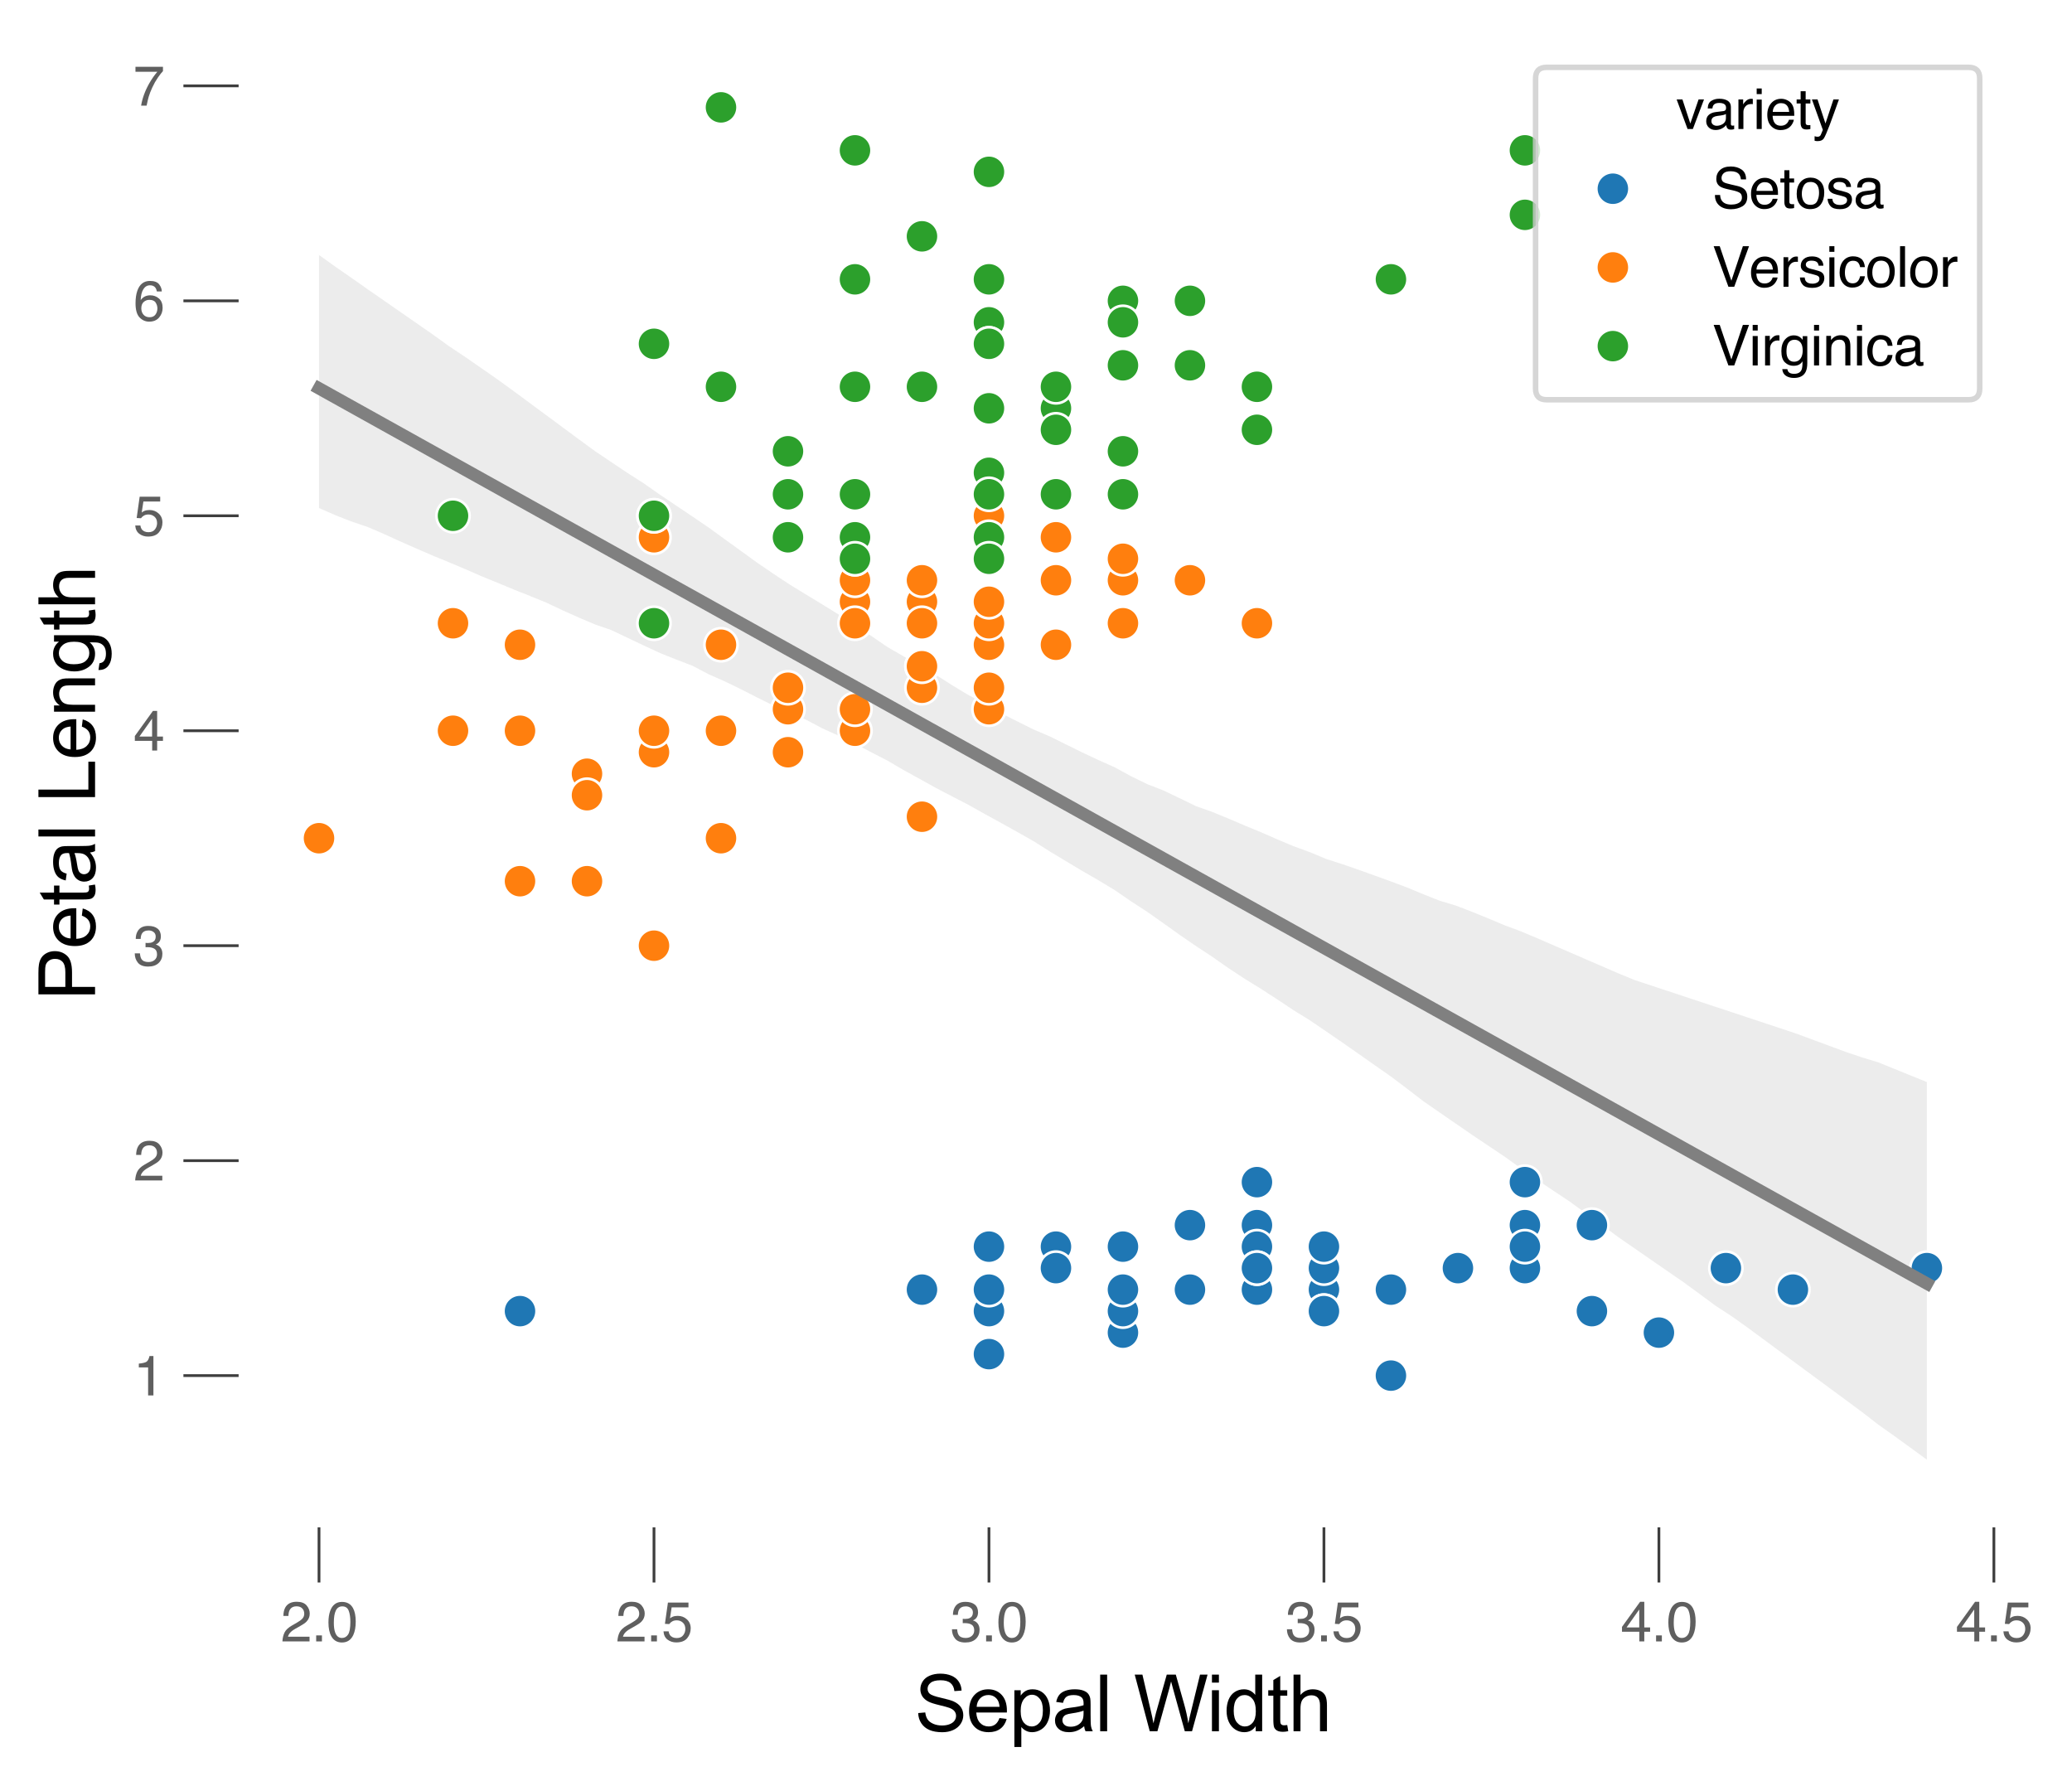 <?xml version="1.0" encoding="utf-8" standalone="no"?>
<!DOCTYPE svg PUBLIC "-//W3C//DTD SVG 1.1//EN"
  "http://www.w3.org/Graphics/SVG/1.1/DTD/svg11.dtd">
<svg xmlns:xlink="http://www.w3.org/1999/xlink" width="375.367pt" height="323.632pt" viewBox="0 0 375.367 323.632" xmlns="http://www.w3.org/2000/svg" version="1.1">
 <defs>
  <style type="text/css">*{stroke-linejoin: round; stroke-linecap: butt}</style>
 </defs>
 <g id="figure_1">
  <g id="patch_1">
   <path d="M 0 323.632 
L 375.367 323.632 
L 375.367 0 
L 0 0 
z
" style="fill: #ffffff"/>
  </g>
  <g id="axes_1">
   <g id="patch_2">
    <path d="M 43.228 276.7 
L 363.644 276.7 
L 363.644 7.2 
L 43.228 7.2 
z
" style="fill: #ffffff"/>
   </g>
   <g id="PolyCollection_1">
    <path d="M 57.793 46.203 
L 57.793 92.043 
L 60.735 93.33 
L 63.677 94.479 
L 66.62 95.476 
L 69.562 96.746 
L 72.504 98.085 
L 75.447 99.38 
L 78.389 100.651 
L 81.331 101.861 
L 84.273 103.1 
L 87.216 104.389 
L 90.158 105.589 
L 93.1 106.81 
L 96.043 107.983 
L 98.985 109.182 
L 101.927 110.57 
L 104.87 111.891 
L 107.812 113.135 
L 110.754 114.156 
L 113.696 115.555 
L 116.639 116.95 
L 119.581 118.314 
L 122.523 119.488 
L 125.466 120.621 
L 128.408 122.166 
L 131.35 123.466 
L 134.292 124.896 
L 137.235 126.397 
L 140.177 127.854 
L 143.119 129.082 
L 146.062 130.41 
L 149.004 131.966 
L 151.946 133.3 
L 154.889 134.737 
L 157.831 136.281 
L 160.773 137.801 
L 163.715 139.519 
L 166.658 141.14 
L 169.6 142.777 
L 172.542 144.305 
L 175.485 145.831 
L 178.427 147.481 
L 181.369 149.101 
L 184.312 150.732 
L 187.254 152.409 
L 190.196 154.256 
L 193.138 156.034 
L 196.081 157.796 
L 199.023 159.494 
L 201.965 161.272 
L 204.908 163.293 
L 207.85 165.208 
L 210.792 167.28 
L 213.734 169.378 
L 216.677 171.406 
L 219.619 173.339 
L 222.561 175.398 
L 225.504 177.334 
L 228.446 179.148 
L 231.388 181.054 
L 234.331 183.015 
L 237.273 184.827 
L 240.215 186.833 
L 243.157 188.85 
L 246.1 190.906 
L 249.042 192.974 
L 251.984 195.029 
L 254.927 197.254 
L 257.869 199.515 
L 260.811 201.548 
L 263.753 203.577 
L 266.696 205.606 
L 269.638 207.579 
L 272.58 209.542 
L 275.523 211.661 
L 278.465 213.731 
L 281.407 215.718 
L 284.35 217.663 
L 287.292 219.83 
L 290.234 221.952 
L 293.176 224.131 
L 296.119 226.167 
L 299.061 228.199 
L 302.003 230.231 
L 304.946 232.261 
L 307.888 234.412 
L 310.83 236.585 
L 313.773 238.5 
L 316.715 240.604 
L 319.657 242.775 
L 322.599 244.945 
L 325.542 247.115 
L 328.484 249.286 
L 331.426 251.455 
L 334.369 253.624 
L 337.311 255.805 
L 340.253 258.082 
L 343.195 260.168 
L 346.138 262.298 
L 349.08 264.45 
L 349.08 196.035 
L 349.08 196.035 
L 346.138 194.848 
L 343.195 193.647 
L 340.253 192.455 
L 337.311 191.564 
L 334.369 190.569 
L 331.426 189.48 
L 328.484 188.39 
L 325.542 187.301 
L 322.599 186.315 
L 319.657 185.341 
L 316.715 184.366 
L 313.773 183.392 
L 310.83 182.418 
L 307.888 181.443 
L 304.946 180.469 
L 302.003 179.495 
L 299.061 178.521 
L 296.119 177.546 
L 293.176 176.34 
L 290.234 175.066 
L 287.292 173.791 
L 284.35 172.517 
L 281.407 171.243 
L 278.465 169.968 
L 275.523 168.731 
L 272.58 167.634 
L 269.638 166.396 
L 266.696 165.198 
L 263.753 164.064 
L 260.811 163.178 
L 257.869 162.02 
L 254.927 160.788 
L 251.984 159.689 
L 249.042 158.625 
L 246.1 157.566 
L 243.157 156.549 
L 240.215 155.602 
L 237.273 154.375 
L 234.331 153.303 
L 231.388 152.067 
L 228.446 150.772 
L 225.504 149.564 
L 222.561 148.306 
L 219.619 147.096 
L 216.677 146.053 
L 213.734 144.619 
L 210.792 143.218 
L 207.85 142.064 
L 204.908 140.634 
L 201.965 139.019 
L 199.023 137.707 
L 196.081 136.328 
L 193.138 134.876 
L 190.196 133.421 
L 187.254 132.166 
L 184.312 130.704 
L 181.369 129.221 
L 178.427 127.459 
L 175.485 125.946 
L 172.542 124.173 
L 169.6 122.29 
L 166.658 120.608 
L 163.715 118.923 
L 160.773 117.227 
L 157.831 115.205 
L 154.889 113.304 
L 151.946 111.336 
L 149.004 109.524 
L 146.062 107.731 
L 143.119 105.938 
L 140.177 103.991 
L 137.235 101.985 
L 134.292 99.857 
L 131.35 97.73 
L 128.408 95.596 
L 125.466 93.589 
L 122.523 91.613 
L 119.581 89.641 
L 116.639 87.576 
L 113.696 85.698 
L 110.754 83.721 
L 107.812 81.744 
L 104.87 79.594 
L 101.927 77.417 
L 98.985 75.241 
L 96.043 73.065 
L 93.1 70.889 
L 90.158 68.75 
L 87.216 66.705 
L 84.273 64.665 
L 81.331 62.709 
L 78.389 60.584 
L 75.447 58.542 
L 72.504 56.497 
L 69.562 54.456 
L 66.62 52.416 
L 63.677 50.343 
L 60.735 48.306 
L 57.793 46.203 
z
" clip-path="url(#p155696d60b)" style="fill: #808080; fill-opacity: 0.15"/>
   </g>
   <g id="PathCollection_1">
    <defs>
     <path id="C0_0_ccd7fe1d7c" d="M 0 3 
C 0.796 3 1.559 2.684 2.121 2.121 
C 2.684 1.559 3 0.796 3 -0 
C 3 -0.796 2.684 -1.559 2.121 -2.121 
C 1.559 -2.684 0.796 -3 0 -3 
C -0.796 -3 -1.559 -2.684 -2.121 -2.121 
C -2.684 -1.559 -3 -0.796 -3 0 
C -3 0.796 -2.684 1.559 -2.121 2.121 
C -1.559 2.684 -0.796 3 0 3 
z
"/>
    </defs>
    <g clip-path="url(#p155696d60b)">
     <use xlink:href="#C0_0_ccd7fe1d7c" x="239.847" y="233.639" style="fill: #1f77b4; stroke: #ffffff; stroke-width: 0.48"/>
    </g>
    <g clip-path="url(#p155696d60b)">
     <use xlink:href="#C0_0_ccd7fe1d7c" x="179.162" y="233.639" style="fill: #1f77b4; stroke: #ffffff; stroke-width: 0.48"/>
    </g>
    <g clip-path="url(#p155696d60b)">
     <use xlink:href="#C0_0_ccd7fe1d7c" x="203.436" y="237.533" style="fill: #1f77b4; stroke: #ffffff; stroke-width: 0.48"/>
    </g>
    <g clip-path="url(#p155696d60b)">
     <use xlink:href="#C0_0_ccd7fe1d7c" x="191.299" y="229.744" style="fill: #1f77b4; stroke: #ffffff; stroke-width: 0.48"/>
    </g>
    <g clip-path="url(#p155696d60b)">
     <use xlink:href="#C0_0_ccd7fe1d7c" x="251.984" y="233.639" style="fill: #1f77b4; stroke: #ffffff; stroke-width: 0.48"/>
    </g>
    <g clip-path="url(#p155696d60b)">
     <use xlink:href="#C0_0_ccd7fe1d7c" x="288.395" y="221.956" style="fill: #1f77b4; stroke: #ffffff; stroke-width: 0.48"/>
    </g>
    <g clip-path="url(#p155696d60b)">
     <use xlink:href="#C0_0_ccd7fe1d7c" x="227.71" y="233.639" style="fill: #1f77b4; stroke: #ffffff; stroke-width: 0.48"/>
    </g>
    <g clip-path="url(#p155696d60b)">
     <use xlink:href="#C0_0_ccd7fe1d7c" x="227.71" y="229.744" style="fill: #1f77b4; stroke: #ffffff; stroke-width: 0.48"/>
    </g>
    <g clip-path="url(#p155696d60b)">
     <use xlink:href="#C0_0_ccd7fe1d7c" x="167.026" y="233.639" style="fill: #1f77b4; stroke: #ffffff; stroke-width: 0.48"/>
    </g>
    <g clip-path="url(#p155696d60b)">
     <use xlink:href="#C0_0_ccd7fe1d7c" x="191.299" y="229.744" style="fill: #1f77b4; stroke: #ffffff; stroke-width: 0.48"/>
    </g>
    <g clip-path="url(#p155696d60b)">
     <use xlink:href="#C0_0_ccd7fe1d7c" x="264.121" y="229.744" style="fill: #1f77b4; stroke: #ffffff; stroke-width: 0.48"/>
    </g>
    <g clip-path="url(#p155696d60b)">
     <use xlink:href="#C0_0_ccd7fe1d7c" x="227.71" y="225.85" style="fill: #1f77b4; stroke: #ffffff; stroke-width: 0.48"/>
    </g>
    <g clip-path="url(#p155696d60b)">
     <use xlink:href="#C0_0_ccd7fe1d7c" x="179.162" y="233.639" style="fill: #1f77b4; stroke: #ffffff; stroke-width: 0.48"/>
    </g>
    <g clip-path="url(#p155696d60b)">
     <use xlink:href="#C0_0_ccd7fe1d7c" x="179.162" y="245.322" style="fill: #1f77b4; stroke: #ffffff; stroke-width: 0.48"/>
    </g>
    <g clip-path="url(#p155696d60b)">
     <use xlink:href="#C0_0_ccd7fe1d7c" x="300.532" y="241.427" style="fill: #1f77b4; stroke: #ffffff; stroke-width: 0.48"/>
    </g>
    <g clip-path="url(#p155696d60b)">
     <use xlink:href="#C0_0_ccd7fe1d7c" x="349.08" y="229.744" style="fill: #1f77b4; stroke: #ffffff; stroke-width: 0.48"/>
    </g>
    <g clip-path="url(#p155696d60b)">
     <use xlink:href="#C0_0_ccd7fe1d7c" x="288.395" y="237.533" style="fill: #1f77b4; stroke: #ffffff; stroke-width: 0.48"/>
    </g>
    <g clip-path="url(#p155696d60b)">
     <use xlink:href="#C0_0_ccd7fe1d7c" x="239.847" y="233.639" style="fill: #1f77b4; stroke: #ffffff; stroke-width: 0.48"/>
    </g>
    <g clip-path="url(#p155696d60b)">
     <use xlink:href="#C0_0_ccd7fe1d7c" x="276.258" y="221.956" style="fill: #1f77b4; stroke: #ffffff; stroke-width: 0.48"/>
    </g>
    <g clip-path="url(#p155696d60b)">
     <use xlink:href="#C0_0_ccd7fe1d7c" x="276.258" y="229.744" style="fill: #1f77b4; stroke: #ffffff; stroke-width: 0.48"/>
    </g>
    <g clip-path="url(#p155696d60b)">
     <use xlink:href="#C0_0_ccd7fe1d7c" x="227.71" y="221.956" style="fill: #1f77b4; stroke: #ffffff; stroke-width: 0.48"/>
    </g>
    <g clip-path="url(#p155696d60b)">
     <use xlink:href="#C0_0_ccd7fe1d7c" x="264.121" y="229.744" style="fill: #1f77b4; stroke: #ffffff; stroke-width: 0.48"/>
    </g>
    <g clip-path="url(#p155696d60b)">
     <use xlink:href="#C0_0_ccd7fe1d7c" x="251.984" y="249.216" style="fill: #1f77b4; stroke: #ffffff; stroke-width: 0.48"/>
    </g>
    <g clip-path="url(#p155696d60b)">
     <use xlink:href="#C0_0_ccd7fe1d7c" x="215.573" y="221.956" style="fill: #1f77b4; stroke: #ffffff; stroke-width: 0.48"/>
    </g>
    <g clip-path="url(#p155696d60b)">
     <use xlink:href="#C0_0_ccd7fe1d7c" x="227.71" y="214.167" style="fill: #1f77b4; stroke: #ffffff; stroke-width: 0.48"/>
    </g>
    <g clip-path="url(#p155696d60b)">
     <use xlink:href="#C0_0_ccd7fe1d7c" x="179.162" y="225.85" style="fill: #1f77b4; stroke: #ffffff; stroke-width: 0.48"/>
    </g>
    <g clip-path="url(#p155696d60b)">
     <use xlink:href="#C0_0_ccd7fe1d7c" x="227.71" y="225.85" style="fill: #1f77b4; stroke: #ffffff; stroke-width: 0.48"/>
    </g>
    <g clip-path="url(#p155696d60b)">
     <use xlink:href="#C0_0_ccd7fe1d7c" x="239.847" y="229.744" style="fill: #1f77b4; stroke: #ffffff; stroke-width: 0.48"/>
    </g>
    <g clip-path="url(#p155696d60b)">
     <use xlink:href="#C0_0_ccd7fe1d7c" x="227.71" y="233.639" style="fill: #1f77b4; stroke: #ffffff; stroke-width: 0.48"/>
    </g>
    <g clip-path="url(#p155696d60b)">
     <use xlink:href="#C0_0_ccd7fe1d7c" x="203.436" y="225.85" style="fill: #1f77b4; stroke: #ffffff; stroke-width: 0.48"/>
    </g>
    <g clip-path="url(#p155696d60b)">
     <use xlink:href="#C0_0_ccd7fe1d7c" x="191.299" y="225.85" style="fill: #1f77b4; stroke: #ffffff; stroke-width: 0.48"/>
    </g>
    <g clip-path="url(#p155696d60b)">
     <use xlink:href="#C0_0_ccd7fe1d7c" x="227.71" y="229.744" style="fill: #1f77b4; stroke: #ffffff; stroke-width: 0.48"/>
    </g>
    <g clip-path="url(#p155696d60b)">
     <use xlink:href="#C0_0_ccd7fe1d7c" x="312.669" y="229.744" style="fill: #1f77b4; stroke: #ffffff; stroke-width: 0.48"/>
    </g>
    <g clip-path="url(#p155696d60b)">
     <use xlink:href="#C0_0_ccd7fe1d7c" x="324.806" y="233.639" style="fill: #1f77b4; stroke: #ffffff; stroke-width: 0.48"/>
    </g>
    <g clip-path="url(#p155696d60b)">
     <use xlink:href="#C0_0_ccd7fe1d7c" x="191.299" y="229.744" style="fill: #1f77b4; stroke: #ffffff; stroke-width: 0.48"/>
    </g>
    <g clip-path="url(#p155696d60b)">
     <use xlink:href="#C0_0_ccd7fe1d7c" x="203.436" y="241.427" style="fill: #1f77b4; stroke: #ffffff; stroke-width: 0.48"/>
    </g>
    <g clip-path="url(#p155696d60b)">
     <use xlink:href="#C0_0_ccd7fe1d7c" x="239.847" y="237.533" style="fill: #1f77b4; stroke: #ffffff; stroke-width: 0.48"/>
    </g>
    <g clip-path="url(#p155696d60b)">
     <use xlink:href="#C0_0_ccd7fe1d7c" x="251.984" y="233.639" style="fill: #1f77b4; stroke: #ffffff; stroke-width: 0.48"/>
    </g>
    <g clip-path="url(#p155696d60b)">
     <use xlink:href="#C0_0_ccd7fe1d7c" x="179.162" y="237.533" style="fill: #1f77b4; stroke: #ffffff; stroke-width: 0.48"/>
    </g>
    <g clip-path="url(#p155696d60b)">
     <use xlink:href="#C0_0_ccd7fe1d7c" x="227.71" y="229.744" style="fill: #1f77b4; stroke: #ffffff; stroke-width: 0.48"/>
    </g>
    <g clip-path="url(#p155696d60b)">
     <use xlink:href="#C0_0_ccd7fe1d7c" x="239.847" y="237.533" style="fill: #1f77b4; stroke: #ffffff; stroke-width: 0.48"/>
    </g>
    <g clip-path="url(#p155696d60b)">
     <use xlink:href="#C0_0_ccd7fe1d7c" x="94.204" y="237.533" style="fill: #1f77b4; stroke: #ffffff; stroke-width: 0.48"/>
    </g>
    <g clip-path="url(#p155696d60b)">
     <use xlink:href="#C0_0_ccd7fe1d7c" x="203.436" y="237.533" style="fill: #1f77b4; stroke: #ffffff; stroke-width: 0.48"/>
    </g>
    <g clip-path="url(#p155696d60b)">
     <use xlink:href="#C0_0_ccd7fe1d7c" x="239.847" y="225.85" style="fill: #1f77b4; stroke: #ffffff; stroke-width: 0.48"/>
    </g>
    <g clip-path="url(#p155696d60b)">
     <use xlink:href="#C0_0_ccd7fe1d7c" x="276.258" y="214.167" style="fill: #1f77b4; stroke: #ffffff; stroke-width: 0.48"/>
    </g>
    <g clip-path="url(#p155696d60b)">
     <use xlink:href="#C0_0_ccd7fe1d7c" x="179.162" y="233.639" style="fill: #1f77b4; stroke: #ffffff; stroke-width: 0.48"/>
    </g>
    <g clip-path="url(#p155696d60b)">
     <use xlink:href="#C0_0_ccd7fe1d7c" x="276.258" y="225.85" style="fill: #1f77b4; stroke: #ffffff; stroke-width: 0.48"/>
    </g>
    <g clip-path="url(#p155696d60b)">
     <use xlink:href="#C0_0_ccd7fe1d7c" x="203.436" y="233.639" style="fill: #1f77b4; stroke: #ffffff; stroke-width: 0.48"/>
    </g>
    <g clip-path="url(#p155696d60b)">
     <use xlink:href="#C0_0_ccd7fe1d7c" x="264.121" y="229.744" style="fill: #1f77b4; stroke: #ffffff; stroke-width: 0.48"/>
    </g>
    <g clip-path="url(#p155696d60b)">
     <use xlink:href="#C0_0_ccd7fe1d7c" x="215.573" y="233.639" style="fill: #1f77b4; stroke: #ffffff; stroke-width: 0.48"/>
    </g>
    <g clip-path="url(#p155696d60b)">
     <use xlink:href="#C0_0_ccd7fe1d7c" x="203.436" y="105.125" style="fill: #ff7f0e; stroke: #ffffff; stroke-width: 0.48"/>
    </g>
    <g clip-path="url(#p155696d60b)">
     <use xlink:href="#C0_0_ccd7fe1d7c" x="203.436" y="112.914" style="fill: #ff7f0e; stroke: #ffffff; stroke-width: 0.48"/>
    </g>
    <g clip-path="url(#p155696d60b)">
     <use xlink:href="#C0_0_ccd7fe1d7c" x="191.299" y="97.337" style="fill: #ff7f0e; stroke: #ffffff; stroke-width: 0.48"/>
    </g>
    <g clip-path="url(#p155696d60b)">
     <use xlink:href="#C0_0_ccd7fe1d7c" x="94.204" y="132.386" style="fill: #ff7f0e; stroke: #ffffff; stroke-width: 0.48"/>
    </g>
    <g clip-path="url(#p155696d60b)">
     <use xlink:href="#C0_0_ccd7fe1d7c" x="154.889" y="109.02" style="fill: #ff7f0e; stroke: #ffffff; stroke-width: 0.48"/>
    </g>
    <g clip-path="url(#p155696d60b)">
     <use xlink:href="#C0_0_ccd7fe1d7c" x="154.889" y="112.914" style="fill: #ff7f0e; stroke: #ffffff; stroke-width: 0.48"/>
    </g>
    <g clip-path="url(#p155696d60b)">
     <use xlink:href="#C0_0_ccd7fe1d7c" x="215.573" y="105.125" style="fill: #ff7f0e; stroke: #ffffff; stroke-width: 0.48"/>
    </g>
    <g clip-path="url(#p155696d60b)">
     <use xlink:href="#C0_0_ccd7fe1d7c" x="106.341" y="159.646" style="fill: #ff7f0e; stroke: #ffffff; stroke-width: 0.48"/>
    </g>
    <g clip-path="url(#p155696d60b)">
     <use xlink:href="#C0_0_ccd7fe1d7c" x="167.026" y="109.02" style="fill: #ff7f0e; stroke: #ffffff; stroke-width: 0.48"/>
    </g>
    <g clip-path="url(#p155696d60b)">
     <use xlink:href="#C0_0_ccd7fe1d7c" x="142.752" y="136.28" style="fill: #ff7f0e; stroke: #ffffff; stroke-width: 0.48"/>
    </g>
    <g clip-path="url(#p155696d60b)">
     <use xlink:href="#C0_0_ccd7fe1d7c" x="57.793" y="151.858" style="fill: #ff7f0e; stroke: #ffffff; stroke-width: 0.48"/>
    </g>
    <g clip-path="url(#p155696d60b)">
     <use xlink:href="#C0_0_ccd7fe1d7c" x="179.162" y="124.597" style="fill: #ff7f0e; stroke: #ffffff; stroke-width: 0.48"/>
    </g>
    <g clip-path="url(#p155696d60b)">
     <use xlink:href="#C0_0_ccd7fe1d7c" x="82.067" y="132.386" style="fill: #ff7f0e; stroke: #ffffff; stroke-width: 0.48"/>
    </g>
    <g clip-path="url(#p155696d60b)">
     <use xlink:href="#C0_0_ccd7fe1d7c" x="167.026" y="105.125" style="fill: #ff7f0e; stroke: #ffffff; stroke-width: 0.48"/>
    </g>
    <g clip-path="url(#p155696d60b)">
     <use xlink:href="#C0_0_ccd7fe1d7c" x="167.026" y="147.963" style="fill: #ff7f0e; stroke: #ffffff; stroke-width: 0.48"/>
    </g>
    <g clip-path="url(#p155696d60b)">
     <use xlink:href="#C0_0_ccd7fe1d7c" x="191.299" y="116.808" style="fill: #ff7f0e; stroke: #ffffff; stroke-width: 0.48"/>
    </g>
    <g clip-path="url(#p155696d60b)">
     <use xlink:href="#C0_0_ccd7fe1d7c" x="179.162" y="112.914" style="fill: #ff7f0e; stroke: #ffffff; stroke-width: 0.48"/>
    </g>
    <g clip-path="url(#p155696d60b)">
     <use xlink:href="#C0_0_ccd7fe1d7c" x="142.752" y="128.492" style="fill: #ff7f0e; stroke: #ffffff; stroke-width: 0.48"/>
    </g>
    <g clip-path="url(#p155696d60b)">
     <use xlink:href="#C0_0_ccd7fe1d7c" x="82.067" y="112.914" style="fill: #ff7f0e; stroke: #ffffff; stroke-width: 0.48"/>
    </g>
    <g clip-path="url(#p155696d60b)">
     <use xlink:href="#C0_0_ccd7fe1d7c" x="118.478" y="136.28" style="fill: #ff7f0e; stroke: #ffffff; stroke-width: 0.48"/>
    </g>
    <g clip-path="url(#p155696d60b)">
     <use xlink:href="#C0_0_ccd7fe1d7c" x="203.436" y="101.231" style="fill: #ff7f0e; stroke: #ffffff; stroke-width: 0.48"/>
    </g>
    <g clip-path="url(#p155696d60b)">
     <use xlink:href="#C0_0_ccd7fe1d7c" x="154.889" y="132.386" style="fill: #ff7f0e; stroke: #ffffff; stroke-width: 0.48"/>
    </g>
    <g clip-path="url(#p155696d60b)">
     <use xlink:href="#C0_0_ccd7fe1d7c" x="118.478" y="97.337" style="fill: #ff7f0e; stroke: #ffffff; stroke-width: 0.48"/>
    </g>
    <g clip-path="url(#p155696d60b)">
     <use xlink:href="#C0_0_ccd7fe1d7c" x="154.889" y="105.125" style="fill: #ff7f0e; stroke: #ffffff; stroke-width: 0.48"/>
    </g>
    <g clip-path="url(#p155696d60b)">
     <use xlink:href="#C0_0_ccd7fe1d7c" x="167.026" y="120.703" style="fill: #ff7f0e; stroke: #ffffff; stroke-width: 0.48"/>
    </g>
    <g clip-path="url(#p155696d60b)">
     <use xlink:href="#C0_0_ccd7fe1d7c" x="179.162" y="116.808" style="fill: #ff7f0e; stroke: #ffffff; stroke-width: 0.48"/>
    </g>
    <g clip-path="url(#p155696d60b)">
     <use xlink:href="#C0_0_ccd7fe1d7c" x="154.889" y="101.231" style="fill: #ff7f0e; stroke: #ffffff; stroke-width: 0.48"/>
    </g>
    <g clip-path="url(#p155696d60b)">
     <use xlink:href="#C0_0_ccd7fe1d7c" x="179.162" y="93.442" style="fill: #ff7f0e; stroke: #ffffff; stroke-width: 0.48"/>
    </g>
    <g clip-path="url(#p155696d60b)">
     <use xlink:href="#C0_0_ccd7fe1d7c" x="167.026" y="112.914" style="fill: #ff7f0e; stroke: #ffffff; stroke-width: 0.48"/>
    </g>
    <g clip-path="url(#p155696d60b)">
     <use xlink:href="#C0_0_ccd7fe1d7c" x="130.615" y="151.858" style="fill: #ff7f0e; stroke: #ffffff; stroke-width: 0.48"/>
    </g>
    <g clip-path="url(#p155696d60b)">
     <use xlink:href="#C0_0_ccd7fe1d7c" x="106.341" y="140.175" style="fill: #ff7f0e; stroke: #ffffff; stroke-width: 0.48"/>
    </g>
    <g clip-path="url(#p155696d60b)">
     <use xlink:href="#C0_0_ccd7fe1d7c" x="106.341" y="144.069" style="fill: #ff7f0e; stroke: #ffffff; stroke-width: 0.48"/>
    </g>
    <g clip-path="url(#p155696d60b)">
     <use xlink:href="#C0_0_ccd7fe1d7c" x="142.752" y="136.28" style="fill: #ff7f0e; stroke: #ffffff; stroke-width: 0.48"/>
    </g>
    <g clip-path="url(#p155696d60b)">
     <use xlink:href="#C0_0_ccd7fe1d7c" x="142.752" y="89.548" style="fill: #ff7f0e; stroke: #ffffff; stroke-width: 0.48"/>
    </g>
    <g clip-path="url(#p155696d60b)">
     <use xlink:href="#C0_0_ccd7fe1d7c" x="179.162" y="112.914" style="fill: #ff7f0e; stroke: #ffffff; stroke-width: 0.48"/>
    </g>
    <g clip-path="url(#p155696d60b)">
     <use xlink:href="#C0_0_ccd7fe1d7c" x="227.71" y="112.914" style="fill: #ff7f0e; stroke: #ffffff; stroke-width: 0.48"/>
    </g>
    <g clip-path="url(#p155696d60b)">
     <use xlink:href="#C0_0_ccd7fe1d7c" x="191.299" y="105.125" style="fill: #ff7f0e; stroke: #ffffff; stroke-width: 0.48"/>
    </g>
    <g clip-path="url(#p155696d60b)">
     <use xlink:href="#C0_0_ccd7fe1d7c" x="94.204" y="116.808" style="fill: #ff7f0e; stroke: #ffffff; stroke-width: 0.48"/>
    </g>
    <g clip-path="url(#p155696d60b)">
     <use xlink:href="#C0_0_ccd7fe1d7c" x="179.162" y="128.492" style="fill: #ff7f0e; stroke: #ffffff; stroke-width: 0.48"/>
    </g>
    <g clip-path="url(#p155696d60b)">
     <use xlink:href="#C0_0_ccd7fe1d7c" x="118.478" y="132.386" style="fill: #ff7f0e; stroke: #ffffff; stroke-width: 0.48"/>
    </g>
    <g clip-path="url(#p155696d60b)">
     <use xlink:href="#C0_0_ccd7fe1d7c" x="130.615" y="116.808" style="fill: #ff7f0e; stroke: #ffffff; stroke-width: 0.48"/>
    </g>
    <g clip-path="url(#p155696d60b)">
     <use xlink:href="#C0_0_ccd7fe1d7c" x="179.162" y="109.02" style="fill: #ff7f0e; stroke: #ffffff; stroke-width: 0.48"/>
    </g>
    <g clip-path="url(#p155696d60b)">
     <use xlink:href="#C0_0_ccd7fe1d7c" x="130.615" y="132.386" style="fill: #ff7f0e; stroke: #ffffff; stroke-width: 0.48"/>
    </g>
    <g clip-path="url(#p155696d60b)">
     <use xlink:href="#C0_0_ccd7fe1d7c" x="94.204" y="159.646" style="fill: #ff7f0e; stroke: #ffffff; stroke-width: 0.48"/>
    </g>
    <g clip-path="url(#p155696d60b)">
     <use xlink:href="#C0_0_ccd7fe1d7c" x="142.752" y="124.597" style="fill: #ff7f0e; stroke: #ffffff; stroke-width: 0.48"/>
    </g>
    <g clip-path="url(#p155696d60b)">
     <use xlink:href="#C0_0_ccd7fe1d7c" x="179.162" y="124.597" style="fill: #ff7f0e; stroke: #ffffff; stroke-width: 0.48"/>
    </g>
    <g clip-path="url(#p155696d60b)">
     <use xlink:href="#C0_0_ccd7fe1d7c" x="167.026" y="124.597" style="fill: #ff7f0e; stroke: #ffffff; stroke-width: 0.48"/>
    </g>
    <g clip-path="url(#p155696d60b)">
     <use xlink:href="#C0_0_ccd7fe1d7c" x="167.026" y="120.703" style="fill: #ff7f0e; stroke: #ffffff; stroke-width: 0.48"/>
    </g>
    <g clip-path="url(#p155696d60b)">
     <use xlink:href="#C0_0_ccd7fe1d7c" x="118.478" y="171.329" style="fill: #ff7f0e; stroke: #ffffff; stroke-width: 0.48"/>
    </g>
    <g clip-path="url(#p155696d60b)">
     <use xlink:href="#C0_0_ccd7fe1d7c" x="154.889" y="128.492" style="fill: #ff7f0e; stroke: #ffffff; stroke-width: 0.48"/>
    </g>
    <g clip-path="url(#p155696d60b)">
     <use xlink:href="#C0_0_ccd7fe1d7c" x="215.573" y="54.499" style="fill: #2ca02c; stroke: #ffffff; stroke-width: 0.48"/>
    </g>
    <g clip-path="url(#p155696d60b)">
     <use xlink:href="#C0_0_ccd7fe1d7c" x="142.752" y="89.548" style="fill: #2ca02c; stroke: #ffffff; stroke-width: 0.48"/>
    </g>
    <g clip-path="url(#p155696d60b)">
     <use xlink:href="#C0_0_ccd7fe1d7c" x="179.162" y="58.393" style="fill: #2ca02c; stroke: #ffffff; stroke-width: 0.48"/>
    </g>
    <g clip-path="url(#p155696d60b)">
     <use xlink:href="#C0_0_ccd7fe1d7c" x="167.026" y="70.076" style="fill: #2ca02c; stroke: #ffffff; stroke-width: 0.48"/>
    </g>
    <g clip-path="url(#p155696d60b)">
     <use xlink:href="#C0_0_ccd7fe1d7c" x="179.162" y="62.288" style="fill: #2ca02c; stroke: #ffffff; stroke-width: 0.48"/>
    </g>
    <g clip-path="url(#p155696d60b)">
     <use xlink:href="#C0_0_ccd7fe1d7c" x="179.162" y="31.133" style="fill: #2ca02c; stroke: #ffffff; stroke-width: 0.48"/>
    </g>
    <g clip-path="url(#p155696d60b)">
     <use xlink:href="#C0_0_ccd7fe1d7c" x="118.478" y="112.914" style="fill: #2ca02c; stroke: #ffffff; stroke-width: 0.48"/>
    </g>
    <g clip-path="url(#p155696d60b)">
     <use xlink:href="#C0_0_ccd7fe1d7c" x="167.026" y="42.816" style="fill: #2ca02c; stroke: #ffffff; stroke-width: 0.48"/>
    </g>
    <g clip-path="url(#p155696d60b)">
     <use xlink:href="#C0_0_ccd7fe1d7c" x="118.478" y="62.288" style="fill: #2ca02c; stroke: #ffffff; stroke-width: 0.48"/>
    </g>
    <g clip-path="url(#p155696d60b)">
     <use xlink:href="#C0_0_ccd7fe1d7c" x="251.984" y="50.605" style="fill: #2ca02c; stroke: #ffffff; stroke-width: 0.48"/>
    </g>
    <g clip-path="url(#p155696d60b)">
     <use xlink:href="#C0_0_ccd7fe1d7c" x="203.436" y="89.548" style="fill: #2ca02c; stroke: #ffffff; stroke-width: 0.48"/>
    </g>
    <g clip-path="url(#p155696d60b)">
     <use xlink:href="#C0_0_ccd7fe1d7c" x="142.752" y="81.759" style="fill: #2ca02c; stroke: #ffffff; stroke-width: 0.48"/>
    </g>
    <g clip-path="url(#p155696d60b)">
     <use xlink:href="#C0_0_ccd7fe1d7c" x="179.162" y="73.971" style="fill: #2ca02c; stroke: #ffffff; stroke-width: 0.48"/>
    </g>
    <g clip-path="url(#p155696d60b)">
     <use xlink:href="#C0_0_ccd7fe1d7c" x="118.478" y="93.442" style="fill: #2ca02c; stroke: #ffffff; stroke-width: 0.48"/>
    </g>
    <g clip-path="url(#p155696d60b)">
     <use xlink:href="#C0_0_ccd7fe1d7c" x="154.889" y="89.548" style="fill: #2ca02c; stroke: #ffffff; stroke-width: 0.48"/>
    </g>
    <g clip-path="url(#p155696d60b)">
     <use xlink:href="#C0_0_ccd7fe1d7c" x="203.436" y="81.759" style="fill: #2ca02c; stroke: #ffffff; stroke-width: 0.48"/>
    </g>
    <g clip-path="url(#p155696d60b)">
     <use xlink:href="#C0_0_ccd7fe1d7c" x="179.162" y="73.971" style="fill: #2ca02c; stroke: #ffffff; stroke-width: 0.48"/>
    </g>
    <g clip-path="url(#p155696d60b)">
     <use xlink:href="#C0_0_ccd7fe1d7c" x="276.258" y="27.239" style="fill: #2ca02c; stroke: #ffffff; stroke-width: 0.48"/>
    </g>
    <g clip-path="url(#p155696d60b)">
     <use xlink:href="#C0_0_ccd7fe1d7c" x="130.615" y="19.45" style="fill: #2ca02c; stroke: #ffffff; stroke-width: 0.48"/>
    </g>
    <g clip-path="url(#p155696d60b)">
     <use xlink:href="#C0_0_ccd7fe1d7c" x="82.067" y="93.442" style="fill: #2ca02c; stroke: #ffffff; stroke-width: 0.48"/>
    </g>
    <g clip-path="url(#p155696d60b)">
     <use xlink:href="#C0_0_ccd7fe1d7c" x="203.436" y="66.182" style="fill: #2ca02c; stroke: #ffffff; stroke-width: 0.48"/>
    </g>
    <g clip-path="url(#p155696d60b)">
     <use xlink:href="#C0_0_ccd7fe1d7c" x="154.889" y="97.337" style="fill: #2ca02c; stroke: #ffffff; stroke-width: 0.48"/>
    </g>
    <g clip-path="url(#p155696d60b)">
     <use xlink:href="#C0_0_ccd7fe1d7c" x="154.889" y="27.239" style="fill: #2ca02c; stroke: #ffffff; stroke-width: 0.48"/>
    </g>
    <g clip-path="url(#p155696d60b)">
     <use xlink:href="#C0_0_ccd7fe1d7c" x="142.752" y="97.337" style="fill: #2ca02c; stroke: #ffffff; stroke-width: 0.48"/>
    </g>
    <g clip-path="url(#p155696d60b)">
     <use xlink:href="#C0_0_ccd7fe1d7c" x="215.573" y="66.182" style="fill: #2ca02c; stroke: #ffffff; stroke-width: 0.48"/>
    </g>
    <g clip-path="url(#p155696d60b)">
     <use xlink:href="#C0_0_ccd7fe1d7c" x="203.436" y="54.499" style="fill: #2ca02c; stroke: #ffffff; stroke-width: 0.48"/>
    </g>
    <g clip-path="url(#p155696d60b)">
     <use xlink:href="#C0_0_ccd7fe1d7c" x="154.889" y="101.231" style="fill: #2ca02c; stroke: #ffffff; stroke-width: 0.48"/>
    </g>
    <g clip-path="url(#p155696d60b)">
     <use xlink:href="#C0_0_ccd7fe1d7c" x="179.162" y="97.337" style="fill: #2ca02c; stroke: #ffffff; stroke-width: 0.48"/>
    </g>
    <g clip-path="url(#p155696d60b)">
     <use xlink:href="#C0_0_ccd7fe1d7c" x="154.889" y="70.076" style="fill: #2ca02c; stroke: #ffffff; stroke-width: 0.48"/>
    </g>
    <g clip-path="url(#p155696d60b)">
     <use xlink:href="#C0_0_ccd7fe1d7c" x="179.162" y="62.288" style="fill: #2ca02c; stroke: #ffffff; stroke-width: 0.48"/>
    </g>
    <g clip-path="url(#p155696d60b)">
     <use xlink:href="#C0_0_ccd7fe1d7c" x="154.889" y="50.605" style="fill: #2ca02c; stroke: #ffffff; stroke-width: 0.48"/>
    </g>
    <g clip-path="url(#p155696d60b)">
     <use xlink:href="#C0_0_ccd7fe1d7c" x="276.258" y="38.922" style="fill: #2ca02c; stroke: #ffffff; stroke-width: 0.48"/>
    </g>
    <g clip-path="url(#p155696d60b)">
     <use xlink:href="#C0_0_ccd7fe1d7c" x="154.889" y="70.076" style="fill: #2ca02c; stroke: #ffffff; stroke-width: 0.48"/>
    </g>
    <g clip-path="url(#p155696d60b)">
     <use xlink:href="#C0_0_ccd7fe1d7c" x="154.889" y="89.548" style="fill: #2ca02c; stroke: #ffffff; stroke-width: 0.48"/>
    </g>
    <g clip-path="url(#p155696d60b)">
     <use xlink:href="#C0_0_ccd7fe1d7c" x="130.615" y="70.076" style="fill: #2ca02c; stroke: #ffffff; stroke-width: 0.48"/>
    </g>
    <g clip-path="url(#p155696d60b)">
     <use xlink:href="#C0_0_ccd7fe1d7c" x="179.162" y="50.605" style="fill: #2ca02c; stroke: #ffffff; stroke-width: 0.48"/>
    </g>
    <g clip-path="url(#p155696d60b)">
     <use xlink:href="#C0_0_ccd7fe1d7c" x="227.71" y="70.076" style="fill: #2ca02c; stroke: #ffffff; stroke-width: 0.48"/>
    </g>
    <g clip-path="url(#p155696d60b)">
     <use xlink:href="#C0_0_ccd7fe1d7c" x="191.299" y="73.971" style="fill: #2ca02c; stroke: #ffffff; stroke-width: 0.48"/>
    </g>
    <g clip-path="url(#p155696d60b)">
     <use xlink:href="#C0_0_ccd7fe1d7c" x="179.162" y="101.231" style="fill: #2ca02c; stroke: #ffffff; stroke-width: 0.48"/>
    </g>
    <g clip-path="url(#p155696d60b)">
     <use xlink:href="#C0_0_ccd7fe1d7c" x="191.299" y="77.865" style="fill: #2ca02c; stroke: #ffffff; stroke-width: 0.48"/>
    </g>
    <g clip-path="url(#p155696d60b)">
     <use xlink:href="#C0_0_ccd7fe1d7c" x="191.299" y="70.076" style="fill: #2ca02c; stroke: #ffffff; stroke-width: 0.48"/>
    </g>
    <g clip-path="url(#p155696d60b)">
     <use xlink:href="#C0_0_ccd7fe1d7c" x="191.299" y="89.548" style="fill: #2ca02c; stroke: #ffffff; stroke-width: 0.48"/>
    </g>
    <g clip-path="url(#p155696d60b)">
     <use xlink:href="#C0_0_ccd7fe1d7c" x="142.752" y="89.548" style="fill: #2ca02c; stroke: #ffffff; stroke-width: 0.48"/>
    </g>
    <g clip-path="url(#p155696d60b)">
     <use xlink:href="#C0_0_ccd7fe1d7c" x="203.436" y="58.393" style="fill: #2ca02c; stroke: #ffffff; stroke-width: 0.48"/>
    </g>
    <g clip-path="url(#p155696d60b)">
     <use xlink:href="#C0_0_ccd7fe1d7c" x="215.573" y="66.182" style="fill: #2ca02c; stroke: #ffffff; stroke-width: 0.48"/>
    </g>
    <g clip-path="url(#p155696d60b)">
     <use xlink:href="#C0_0_ccd7fe1d7c" x="179.162" y="85.654" style="fill: #2ca02c; stroke: #ffffff; stroke-width: 0.48"/>
    </g>
    <g clip-path="url(#p155696d60b)">
     <use xlink:href="#C0_0_ccd7fe1d7c" x="118.478" y="93.442" style="fill: #2ca02c; stroke: #ffffff; stroke-width: 0.48"/>
    </g>
    <g clip-path="url(#p155696d60b)">
     <use xlink:href="#C0_0_ccd7fe1d7c" x="179.162" y="85.654" style="fill: #2ca02c; stroke: #ffffff; stroke-width: 0.48"/>
    </g>
    <g clip-path="url(#p155696d60b)">
     <use xlink:href="#C0_0_ccd7fe1d7c" x="227.71" y="77.865" style="fill: #2ca02c; stroke: #ffffff; stroke-width: 0.48"/>
    </g>
    <g clip-path="url(#p155696d60b)">
     <use xlink:href="#C0_0_ccd7fe1d7c" x="179.162" y="89.548" style="fill: #2ca02c; stroke: #ffffff; stroke-width: 0.48"/>
    </g>
   </g>
   <g id="matplotlib.axis_1">
    <g id="xtick_1">
     <g id="line2d_1">
      <defs>
       <path id="mde35c7956e" d="M 0 0 
L 0 10 
" style="stroke: #3e3e3e; stroke-width: 0.5"/>
      </defs>
      <g>
       <use xlink:href="#mde35c7956e" x="57.793" y="276.7" style="fill: #3e3e3e; stroke: #3e3e3e; stroke-width: 0.5"/>
      </g>
     </g>
     <g id="text_1">
      <!-- 2.0 -->
      <g style="fill: #5f5f5f" transform="translate(50.843 297.373) scale(0.1 -0.1)">
       <defs>
        <path id="Helvetica-32" d="M 200 0 
Q 231 578 439 1006 
Q 647 1434 1250 1784 
L 1850 2131 
Q 2253 2366 2416 2531 
Q 2672 2791 2672 3125 
Q 2672 3516 2437 3745 
Q 2203 3975 1813 3975 
Q 1234 3975 1013 3538 
Q 894 3303 881 2888 
L 309 2888 
Q 319 3472 525 3841 
Q 891 4491 1816 4491 
Q 2584 4491 2939 4075 
Q 3294 3659 3294 3150 
Q 3294 2613 2916 2231 
Q 2697 2009 2131 1694 
L 1703 1456 
Q 1397 1288 1222 1134 
Q 909 863 828 531 
L 3272 531 
L 3272 0 
L 200 0 
z
" transform="scale(0.016)"/>
        <path id="Helvetica-2e" d="M 547 681 
L 1200 681 
L 1200 0 
L 547 0 
L 547 681 
z
" transform="scale(0.016)"/>
        <path id="Helvetica-30" d="M 1731 4475 
Q 2600 4475 2988 3759 
Q 3288 3206 3288 2244 
Q 3288 1331 3016 734 
Q 2622 -122 1728 -122 
Q 922 -122 528 578 
Q 200 1163 200 2147 
Q 200 2909 397 3456 
Q 766 4475 1731 4475 
z
M 1725 391 
Q 2163 391 2422 778 
Q 2681 1166 2681 2222 
Q 2681 2984 2493 3476 
Q 2306 3969 1766 3969 
Q 1269 3969 1039 3501 
Q 809 3034 809 2125 
Q 809 1441 956 1025 
Q 1181 391 1725 391 
z
" transform="scale(0.016)"/>
       </defs>
       <use xlink:href="#Helvetica-32"/>
       <use xlink:href="#Helvetica-2e" x="55.615"/>
       <use xlink:href="#Helvetica-30" x="83.398"/>
      </g>
     </g>
    </g>
    <g id="xtick_2">
     <g id="line2d_2">
      <g>
       <use xlink:href="#mde35c7956e" x="118.478" y="276.7" style="fill: #3e3e3e; stroke: #3e3e3e; stroke-width: 0.5"/>
      </g>
     </g>
     <g id="text_2">
      <!-- 2.5 -->
      <g style="fill: #5f5f5f" transform="translate(111.528 297.373) scale(0.1 -0.1)">
       <defs>
        <path id="Helvetica-35" d="M 791 1141 
Q 847 659 1238 475 
Q 1438 381 1700 381 
Q 2200 381 2440 700 
Q 2681 1019 2681 1406 
Q 2681 1875 2395 2131 
Q 2109 2388 1709 2388 
Q 1419 2388 1211 2275 
Q 1003 2163 856 1963 
L 369 1991 
L 709 4400 
L 3034 4400 
L 3034 3856 
L 1131 3856 
L 941 2613 
Q 1097 2731 1238 2791 
Q 1488 2894 1816 2894 
Q 2431 2894 2859 2497 
Q 3288 2100 3288 1491 
Q 3288 856 2895 371 
Q 2503 -113 1644 -113 
Q 1097 -113 676 195 
Q 256 503 206 1141 
L 791 1141 
z
" transform="scale(0.016)"/>
       </defs>
       <use xlink:href="#Helvetica-32"/>
       <use xlink:href="#Helvetica-2e" x="55.615"/>
       <use xlink:href="#Helvetica-35" x="83.398"/>
      </g>
     </g>
    </g>
    <g id="xtick_3">
     <g id="line2d_3">
      <g>
       <use xlink:href="#mde35c7956e" x="179.162" y="276.7" style="fill: #3e3e3e; stroke: #3e3e3e; stroke-width: 0.5"/>
      </g>
     </g>
     <g id="text_3">
      <!-- 3.0 -->
      <g style="fill: #5f5f5f" transform="translate(172.212 297.373) scale(0.1 -0.1)">
       <defs>
        <path id="Helvetica-33" d="M 1663 -122 
Q 869 -122 511 314 
Q 153 750 153 1375 
L 741 1375 
Q 778 941 903 744 
Q 1122 391 1694 391 
Q 2138 391 2406 628 
Q 2675 866 2675 1241 
Q 2675 1703 2392 1887 
Q 2109 2072 1606 2072 
Q 1550 2072 1492 2070 
Q 1434 2069 1375 2066 
L 1375 2563 
Q 1463 2553 1522 2550 
Q 1581 2547 1650 2547 
Q 1966 2547 2169 2647 
Q 2525 2822 2525 3272 
Q 2525 3606 2287 3787 
Q 2050 3969 1734 3969 
Q 1172 3969 956 3594 
Q 838 3388 822 3006 
L 266 3006 
Q 266 3506 466 3856 
Q 809 4481 1675 4481 
Q 2359 4481 2734 4176 
Q 3109 3872 3109 3294 
Q 3109 2881 2888 2625 
Q 2750 2466 2531 2375 
Q 2884 2278 3082 2001 
Q 3281 1725 3281 1325 
Q 3281 684 2859 281 
Q 2438 -122 1663 -122 
z
" transform="scale(0.016)"/>
       </defs>
       <use xlink:href="#Helvetica-33"/>
       <use xlink:href="#Helvetica-2e" x="55.615"/>
       <use xlink:href="#Helvetica-30" x="83.398"/>
      </g>
     </g>
    </g>
    <g id="xtick_4">
     <g id="line2d_4">
      <g>
       <use xlink:href="#mde35c7956e" x="239.847" y="276.7" style="fill: #3e3e3e; stroke: #3e3e3e; stroke-width: 0.5"/>
      </g>
     </g>
     <g id="text_4">
      <!-- 3.5 -->
      <g style="fill: #5f5f5f" transform="translate(232.897 297.373) scale(0.1 -0.1)">
       <use xlink:href="#Helvetica-33"/>
       <use xlink:href="#Helvetica-2e" x="55.615"/>
       <use xlink:href="#Helvetica-35" x="83.398"/>
      </g>
     </g>
    </g>
    <g id="xtick_5">
     <g id="line2d_5">
      <g>
       <use xlink:href="#mde35c7956e" x="300.532" y="276.7" style="fill: #3e3e3e; stroke: #3e3e3e; stroke-width: 0.5"/>
      </g>
     </g>
     <g id="text_5">
      <!-- 4.0 -->
      <g style="fill: #5f5f5f" transform="translate(293.582 297.373) scale(0.1 -0.1)">
       <defs>
        <path id="Helvetica-34" d="M 2116 1584 
L 2116 3613 
L 681 1584 
L 2116 1584 
z
M 2125 0 
L 2125 1094 
L 163 1094 
L 163 1644 
L 2213 4488 
L 2688 4488 
L 2688 1584 
L 3347 1584 
L 3347 1094 
L 2688 1094 
L 2688 0 
L 2125 0 
z
" transform="scale(0.016)"/>
       </defs>
       <use xlink:href="#Helvetica-34"/>
       <use xlink:href="#Helvetica-2e" x="55.615"/>
       <use xlink:href="#Helvetica-30" x="83.398"/>
      </g>
     </g>
    </g>
    <g id="xtick_6">
     <g id="line2d_6">
      <g>
       <use xlink:href="#mde35c7956e" x="361.217" y="276.7" style="fill: #3e3e3e; stroke: #3e3e3e; stroke-width: 0.5"/>
      </g>
     </g>
     <g id="text_6">
      <!-- 4.5 -->
      <g style="fill: #5f5f5f" transform="translate(354.267 297.373) scale(0.1 -0.1)">
       <use xlink:href="#Helvetica-34"/>
       <use xlink:href="#Helvetica-2e" x="55.615"/>
       <use xlink:href="#Helvetica-35" x="83.398"/>
      </g>
     </g>
    </g>
    <g id="text_7">
     <!-- Sepal Width -->
     <g transform="translate(165.697 313.649) scale(0.14 -0.14)">
      <defs>
       <path id="ArialMT-53" d="M 288 1472 
L 859 1522 
Q 900 1178 1048 958 
Q 1197 738 1509 602 
Q 1822 466 2213 466 
Q 2559 466 2825 569 
Q 3091 672 3220 851 
Q 3350 1031 3350 1244 
Q 3350 1459 3225 1620 
Q 3100 1781 2813 1891 
Q 2628 1963 1997 2114 
Q 1366 2266 1113 2400 
Q 784 2572 623 2826 
Q 463 3081 463 3397 
Q 463 3744 659 4045 
Q 856 4347 1234 4503 
Q 1613 4659 2075 4659 
Q 2584 4659 2973 4495 
Q 3363 4331 3572 4012 
Q 3781 3694 3797 3291 
L 3216 3247 
Q 3169 3681 2898 3903 
Q 2628 4125 2100 4125 
Q 1550 4125 1298 3923 
Q 1047 3722 1047 3438 
Q 1047 3191 1225 3031 
Q 1400 2872 2139 2705 
Q 2878 2538 3153 2413 
Q 3553 2228 3743 1945 
Q 3934 1663 3934 1294 
Q 3934 928 3725 604 
Q 3516 281 3123 101 
Q 2731 -78 2241 -78 
Q 1619 -78 1198 103 
Q 778 284 539 648 
Q 300 1013 288 1472 
z
" transform="scale(0.016)"/>
       <path id="ArialMT-65" d="M 2694 1069 
L 3275 997 
Q 3138 488 2766 206 
Q 2394 -75 1816 -75 
Q 1088 -75 661 373 
Q 234 822 234 1631 
Q 234 2469 665 2931 
Q 1097 3394 1784 3394 
Q 2450 3394 2872 2941 
Q 3294 2488 3294 1666 
Q 3294 1616 3291 1516 
L 816 1516 
Q 847 969 1125 678 
Q 1403 388 1819 388 
Q 2128 388 2347 550 
Q 2566 713 2694 1069 
z
M 847 1978 
L 2700 1978 
Q 2663 2397 2488 2606 
Q 2219 2931 1791 2931 
Q 1403 2931 1139 2672 
Q 875 2413 847 1978 
z
" transform="scale(0.016)"/>
       <path id="ArialMT-70" d="M 422 -1272 
L 422 3319 
L 934 3319 
L 934 2888 
Q 1116 3141 1344 3267 
Q 1572 3394 1897 3394 
Q 2322 3394 2647 3175 
Q 2972 2956 3137 2557 
Q 3303 2159 3303 1684 
Q 3303 1175 3120 767 
Q 2938 359 2589 142 
Q 2241 -75 1856 -75 
Q 1575 -75 1351 44 
Q 1128 163 984 344 
L 984 -1272 
L 422 -1272 
z
M 931 1641 
Q 931 1000 1190 694 
Q 1450 388 1819 388 
Q 2194 388 2461 705 
Q 2728 1022 2728 1688 
Q 2728 2322 2467 2637 
Q 2206 2953 1844 2953 
Q 1484 2953 1207 2617 
Q 931 2281 931 1641 
z
" transform="scale(0.016)"/>
       <path id="ArialMT-61" d="M 2588 409 
Q 2275 144 1986 34 
Q 1697 -75 1366 -75 
Q 819 -75 525 192 
Q 231 459 231 875 
Q 231 1119 342 1320 
Q 453 1522 633 1644 
Q 813 1766 1038 1828 
Q 1203 1872 1538 1913 
Q 2219 1994 2541 2106 
Q 2544 2222 2544 2253 
Q 2544 2597 2384 2738 
Q 2169 2928 1744 2928 
Q 1347 2928 1158 2789 
Q 969 2650 878 2297 
L 328 2372 
Q 403 2725 575 2942 
Q 747 3159 1072 3276 
Q 1397 3394 1825 3394 
Q 2250 3394 2515 3294 
Q 2781 3194 2906 3042 
Q 3031 2891 3081 2659 
Q 3109 2516 3109 2141 
L 3109 1391 
Q 3109 606 3145 398 
Q 3181 191 3288 0 
L 2700 0 
Q 2613 175 2588 409 
z
M 2541 1666 
Q 2234 1541 1622 1453 
Q 1275 1403 1131 1340 
Q 988 1278 909 1158 
Q 831 1038 831 891 
Q 831 666 1001 516 
Q 1172 366 1500 366 
Q 1825 366 2078 508 
Q 2331 650 2450 897 
Q 2541 1088 2541 1459 
L 2541 1666 
z
" transform="scale(0.016)"/>
       <path id="ArialMT-6c" d="M 409 0 
L 409 4581 
L 972 4581 
L 972 0 
L 409 0 
z
" transform="scale(0.016)"/>
       <path id="ArialMT-20" transform="scale(0.016)"/>
       <path id="ArialMT-57" d="M 1294 0 
L 78 4581 
L 700 4581 
L 1397 1578 
Q 1509 1106 1591 641 
Q 1766 1375 1797 1488 
L 2669 4581 
L 3400 4581 
L 4056 2263 
Q 4303 1400 4413 641 
Q 4500 1075 4641 1638 
L 5359 4581 
L 5969 4581 
L 4713 0 
L 4128 0 
L 3163 3491 
Q 3041 3928 3019 4028 
Q 2947 3713 2884 3491 
L 1913 0 
L 1294 0 
z
" transform="scale(0.016)"/>
       <path id="ArialMT-69" d="M 425 3934 
L 425 4581 
L 988 4581 
L 988 3934 
L 425 3934 
z
M 425 0 
L 425 3319 
L 988 3319 
L 988 0 
L 425 0 
z
" transform="scale(0.016)"/>
       <path id="ArialMT-64" d="M 2575 0 
L 2575 419 
Q 2259 -75 1647 -75 
Q 1250 -75 917 144 
Q 584 363 401 755 
Q 219 1147 219 1656 
Q 219 2153 384 2558 
Q 550 2963 881 3178 
Q 1213 3394 1622 3394 
Q 1922 3394 2156 3267 
Q 2391 3141 2538 2938 
L 2538 4581 
L 3097 4581 
L 3097 0 
L 2575 0 
z
M 797 1656 
Q 797 1019 1065 703 
Q 1334 388 1700 388 
Q 2069 388 2326 689 
Q 2584 991 2584 1609 
Q 2584 2291 2321 2609 
Q 2059 2928 1675 2928 
Q 1300 2928 1048 2622 
Q 797 2316 797 1656 
z
" transform="scale(0.016)"/>
       <path id="ArialMT-74" d="M 1650 503 
L 1731 6 
Q 1494 -44 1306 -44 
Q 1000 -44 831 53 
Q 663 150 594 308 
Q 525 466 525 972 
L 525 2881 
L 113 2881 
L 113 3319 
L 525 3319 
L 525 4141 
L 1084 4478 
L 1084 3319 
L 1650 3319 
L 1650 2881 
L 1084 2881 
L 1084 941 
Q 1084 700 1114 631 
Q 1144 563 1211 522 
Q 1278 481 1403 481 
Q 1497 481 1650 503 
z
" transform="scale(0.016)"/>
       <path id="ArialMT-68" d="M 422 0 
L 422 4581 
L 984 4581 
L 984 2938 
Q 1378 3394 1978 3394 
Q 2347 3394 2619 3248 
Q 2891 3103 3008 2847 
Q 3125 2591 3125 2103 
L 3125 0 
L 2563 0 
L 2563 2103 
Q 2563 2525 2380 2717 
Q 2197 2909 1863 2909 
Q 1613 2909 1392 2779 
Q 1172 2650 1078 2428 
Q 984 2206 984 1816 
L 984 0 
L 422 0 
z
" transform="scale(0.016)"/>
      </defs>
      <use xlink:href="#ArialMT-53"/>
      <use xlink:href="#ArialMT-65" x="66.699"/>
      <use xlink:href="#ArialMT-70" x="122.314"/>
      <use xlink:href="#ArialMT-61" x="177.93"/>
      <use xlink:href="#ArialMT-6c" x="233.545"/>
      <use xlink:href="#ArialMT-20" x="255.762"/>
      <use xlink:href="#ArialMT-57" x="283.545"/>
      <use xlink:href="#ArialMT-69" x="377.93"/>
      <use xlink:href="#ArialMT-64" x="400.146"/>
      <use xlink:href="#ArialMT-74" x="455.762"/>
      <use xlink:href="#ArialMT-68" x="483.545"/>
     </g>
    </g>
   </g>
   <g id="matplotlib.axis_2">
    <g id="ytick_1">
     <g id="line2d_7">
      <defs>
       <path id="m4fe8686790" d="M 0 0 
L -10 0 
" style="stroke: #3e3e3e; stroke-width: 0.5"/>
      </defs>
      <g>
       <use xlink:href="#m4fe8686790" x="43.228" y="249.216" style="fill: #3e3e3e; stroke: #3e3e3e; stroke-width: 0.5"/>
      </g>
     </g>
     <g id="text_8">
      <!-- 1 -->
      <g style="fill: #5f5f5f" transform="translate(24.168 252.803) scale(0.1 -0.1)">
       <defs>
        <path id="Helvetica-31" d="M 613 3169 
L 613 3600 
Q 1222 3659 1462 3798 
Q 1703 3938 1822 4456 
L 2266 4456 
L 2266 0 
L 1666 0 
L 1666 3169 
L 613 3169 
z
" transform="scale(0.016)"/>
       </defs>
       <use xlink:href="#Helvetica-31"/>
      </g>
     </g>
    </g>
    <g id="ytick_2">
     <g id="line2d_8">
      <g>
       <use xlink:href="#m4fe8686790" x="43.228" y="210.273" style="fill: #3e3e3e; stroke: #3e3e3e; stroke-width: 0.5"/>
      </g>
     </g>
     <g id="text_9">
      <!-- 2 -->
      <g style="fill: #5f5f5f" transform="translate(24.168 213.859) scale(0.1 -0.1)">
       <use xlink:href="#Helvetica-32"/>
      </g>
     </g>
    </g>
    <g id="ytick_3">
     <g id="line2d_9">
      <g>
       <use xlink:href="#m4fe8686790" x="43.228" y="171.329" style="fill: #3e3e3e; stroke: #3e3e3e; stroke-width: 0.5"/>
      </g>
     </g>
     <g id="text_10">
      <!-- 3 -->
      <g style="fill: #5f5f5f" transform="translate(24.168 174.916) scale(0.1 -0.1)">
       <use xlink:href="#Helvetica-33"/>
      </g>
     </g>
    </g>
    <g id="ytick_4">
     <g id="line2d_10">
      <g>
       <use xlink:href="#m4fe8686790" x="43.228" y="132.386" style="fill: #3e3e3e; stroke: #3e3e3e; stroke-width: 0.5"/>
      </g>
     </g>
     <g id="text_11">
      <!-- 4 -->
      <g style="fill: #5f5f5f" transform="translate(24.168 135.973) scale(0.1 -0.1)">
       <use xlink:href="#Helvetica-34"/>
      </g>
     </g>
    </g>
    <g id="ytick_5">
     <g id="line2d_11">
      <g>
       <use xlink:href="#m4fe8686790" x="43.228" y="93.442" style="fill: #3e3e3e; stroke: #3e3e3e; stroke-width: 0.5"/>
      </g>
     </g>
     <g id="text_12">
      <!-- 5 -->
      <g style="fill: #5f5f5f" transform="translate(24.168 97.029) scale(0.1 -0.1)">
       <use xlink:href="#Helvetica-35"/>
      </g>
     </g>
    </g>
    <g id="ytick_6">
     <g id="line2d_12">
      <g>
       <use xlink:href="#m4fe8686790" x="43.228" y="54.499" style="fill: #3e3e3e; stroke: #3e3e3e; stroke-width: 0.5"/>
      </g>
     </g>
     <g id="text_13">
      <!-- 6 -->
      <g style="fill: #5f5f5f" transform="translate(24.168 58.086) scale(0.1 -0.1)">
       <defs>
        <path id="Helvetica-36" d="M 1872 4494 
Q 2622 4494 2917 4105 
Q 3213 3716 3213 3303 
L 2656 3303 
Q 2606 3569 2497 3719 
Q 2294 4000 1881 4000 
Q 1409 4000 1131 3564 
Q 853 3128 822 2316 
Q 1016 2600 1309 2741 
Q 1578 2866 1909 2866 
Q 2472 2866 2890 2506 
Q 3309 2147 3309 1434 
Q 3309 825 2912 354 
Q 2516 -116 1781 -116 
Q 1153 -116 697 361 
Q 241 838 241 1966 
Q 241 2800 444 3381 
Q 834 4494 1872 4494 
z
M 1831 384 
Q 2275 384 2495 682 
Q 2716 981 2716 1388 
Q 2716 1731 2519 2042 
Q 2322 2353 1803 2353 
Q 1441 2353 1167 2112 
Q 894 1872 894 1388 
Q 894 963 1142 673 
Q 1391 384 1831 384 
z
" transform="scale(0.016)"/>
       </defs>
       <use xlink:href="#Helvetica-36"/>
      </g>
     </g>
    </g>
    <g id="ytick_7">
     <g id="line2d_13">
      <g>
       <use xlink:href="#m4fe8686790" x="43.228" y="15.556" style="fill: #3e3e3e; stroke: #3e3e3e; stroke-width: 0.5"/>
      </g>
     </g>
     <g id="text_14">
      <!-- 7 -->
      <g style="fill: #5f5f5f" transform="translate(24.168 19.142) scale(0.1 -0.1)">
       <defs>
        <path id="Helvetica-37" d="M 3347 4400 
L 3347 3909 
Q 3131 3700 2773 3181 
Q 2416 2663 2141 2063 
Q 1869 1478 1728 997 
Q 1638 688 1494 0 
L 872 0 
Q 1084 1281 1809 2550 
Q 2238 3294 2709 3834 
L 234 3834 
L 234 4400 
L 3347 4400 
z
" transform="scale(0.016)"/>
       </defs>
       <use xlink:href="#Helvetica-37"/>
      </g>
     </g>
    </g>
    <g id="text_15">
     <!-- Petal Length -->
     <g transform="translate(17.221 181.257) rotate(-90) scale(0.14 -0.14)">
      <defs>
       <path id="ArialMT-50" d="M 494 0 
L 494 4581 
L 2222 4581 
Q 2678 4581 2919 4538 
Q 3256 4481 3484 4323 
Q 3713 4166 3852 3881 
Q 3991 3597 3991 3256 
Q 3991 2672 3619 2267 
Q 3247 1863 2275 1863 
L 1100 1863 
L 1100 0 
L 494 0 
z
M 1100 2403 
L 2284 2403 
Q 2872 2403 3119 2622 
Q 3366 2841 3366 3238 
Q 3366 3525 3220 3729 
Q 3075 3934 2838 4000 
Q 2684 4041 2272 4041 
L 1100 4041 
L 1100 2403 
z
" transform="scale(0.016)"/>
       <path id="ArialMT-4c" d="M 469 0 
L 469 4581 
L 1075 4581 
L 1075 541 
L 3331 541 
L 3331 0 
L 469 0 
z
" transform="scale(0.016)"/>
       <path id="ArialMT-6e" d="M 422 0 
L 422 3319 
L 928 3319 
L 928 2847 
Q 1294 3394 1984 3394 
Q 2284 3394 2536 3286 
Q 2788 3178 2913 3003 
Q 3038 2828 3088 2588 
Q 3119 2431 3119 2041 
L 3119 0 
L 2556 0 
L 2556 2019 
Q 2556 2363 2490 2533 
Q 2425 2703 2258 2804 
Q 2091 2906 1866 2906 
Q 1506 2906 1245 2678 
Q 984 2450 984 1813 
L 984 0 
L 422 0 
z
" transform="scale(0.016)"/>
       <path id="ArialMT-67" d="M 319 -275 
L 866 -356 
Q 900 -609 1056 -725 
Q 1266 -881 1628 -881 
Q 2019 -881 2231 -725 
Q 2444 -569 2519 -288 
Q 2563 -116 2559 434 
Q 2191 0 1641 0 
Q 956 0 581 494 
Q 206 988 206 1678 
Q 206 2153 378 2554 
Q 550 2956 876 3175 
Q 1203 3394 1644 3394 
Q 2231 3394 2613 2919 
L 2613 3319 
L 3131 3319 
L 3131 450 
Q 3131 -325 2973 -648 
Q 2816 -972 2473 -1159 
Q 2131 -1347 1631 -1347 
Q 1038 -1347 672 -1080 
Q 306 -813 319 -275 
z
M 784 1719 
Q 784 1066 1043 766 
Q 1303 466 1694 466 
Q 2081 466 2343 764 
Q 2606 1063 2606 1700 
Q 2606 2309 2336 2618 
Q 2066 2928 1684 2928 
Q 1309 2928 1046 2623 
Q 784 2319 784 1719 
z
" transform="scale(0.016)"/>
      </defs>
      <use xlink:href="#ArialMT-50"/>
      <use xlink:href="#ArialMT-65" x="66.699"/>
      <use xlink:href="#ArialMT-74" x="122.314"/>
      <use xlink:href="#ArialMT-61" x="150.098"/>
      <use xlink:href="#ArialMT-6c" x="205.713"/>
      <use xlink:href="#ArialMT-20" x="227.93"/>
      <use xlink:href="#ArialMT-4c" x="255.713"/>
      <use xlink:href="#ArialMT-65" x="311.328"/>
      <use xlink:href="#ArialMT-6e" x="366.943"/>
      <use xlink:href="#ArialMT-67" x="422.559"/>
      <use xlink:href="#ArialMT-74" x="478.174"/>
      <use xlink:href="#ArialMT-68" x="505.957"/>
     </g>
    </g>
   </g>
   <g id="line2d_14">
    <path d="M 57.793 70.36 
L 60.735 71.999 
L 63.677 73.637 
L 66.62 75.275 
L 69.562 76.913 
L 72.504 78.551 
L 75.447 80.19 
L 78.389 81.828 
L 81.331 83.466 
L 84.273 85.104 
L 87.216 86.742 
L 90.158 88.381 
L 93.1 90.019 
L 96.043 91.657 
L 98.985 93.295 
L 101.927 94.933 
L 104.87 96.571 
L 107.812 98.21 
L 110.754 99.848 
L 113.696 101.486 
L 116.639 103.124 
L 119.581 104.762 
L 122.523 106.401 
L 125.466 108.039 
L 128.408 109.677 
L 131.35 111.315 
L 134.292 112.953 
L 137.235 114.592 
L 140.177 116.23 
L 143.119 117.868 
L 146.062 119.506 
L 149.004 121.144 
L 151.946 122.783 
L 154.889 124.421 
L 157.831 126.059 
L 160.773 127.697 
L 163.715 129.335 
L 166.658 130.974 
L 169.6 132.612 
L 172.542 134.25 
L 175.485 135.888 
L 178.427 137.526 
L 181.369 139.164 
L 184.312 140.803 
L 187.254 142.441 
L 190.196 144.079 
L 193.138 145.717 
L 196.081 147.355 
L 199.023 148.994 
L 201.965 150.632 
L 204.908 152.27 
L 207.85 153.908 
L 210.792 155.546 
L 213.734 157.185 
L 216.677 158.823 
L 219.619 160.461 
L 222.561 162.099 
L 225.504 163.737 
L 228.446 165.376 
L 231.388 167.014 
L 234.331 168.652 
L 237.273 170.29 
L 240.215 171.928 
L 243.157 173.567 
L 246.1 175.205 
L 249.042 176.843 
L 251.984 178.481 
L 254.927 180.119 
L 257.869 181.757 
L 260.811 183.396 
L 263.753 185.034 
L 266.696 186.672 
L 269.638 188.31 
L 272.58 189.948 
L 275.523 191.587 
L 278.465 193.225 
L 281.407 194.863 
L 284.35 196.501 
L 287.292 198.139 
L 290.234 199.778 
L 293.176 201.416 
L 296.119 203.054 
L 299.061 204.692 
L 302.003 206.33 
L 304.946 207.969 
L 307.888 209.607 
L 310.83 211.245 
L 313.773 212.883 
L 316.715 214.521 
L 319.657 216.16 
L 322.599 217.798 
L 325.542 219.436 
L 328.484 221.074 
L 331.426 222.712 
L 334.369 224.35 
L 337.311 225.989 
L 340.253 227.627 
L 343.195 229.265 
L 346.138 230.903 
L 349.08 232.541 
" clip-path="url(#p155696d60b)" style="fill: none; stroke: #808080; stroke-width: 2.25; stroke-linecap: square"/>
   </g>
   <g id="line2d_15"/>
   <g id="line2d_16"/>
   <g id="line2d_17"/>
   <g id="legend_1">
    <g id="patch_3">
     <path d="M 280.188 72.419 
L 356.644 72.419 
Q 358.644 72.419 358.644 70.419 
L 358.644 14.2 
Q 358.644 12.2 356.644 12.2 
L 280.188 12.2 
Q 278.188 12.2 278.188 14.2 
L 278.188 70.419 
Q 278.188 72.419 280.188 72.419 
z
" style="fill: #ffffff; opacity: 0.8; stroke: #cccccc; stroke-linejoin: miter"/>
    </g>
    <g id="text_16">
     <!-- variety -->
     <g transform="translate(303.691 23.373) scale(0.1 -0.1)">
      <defs>
       <path id="Helvetica-76" d="M 688 3347 
L 1581 622 
L 2516 3347 
L 3131 3347 
L 1869 0 
L 1269 0 
L 34 3347 
L 688 3347 
z
" transform="scale(0.016)"/>
       <path id="Helvetica-61" d="M 844 891 
Q 844 647 1022 506 
Q 1200 366 1444 366 
Q 1741 366 2019 503 
Q 2488 731 2488 1250 
L 2488 1703 
Q 2384 1638 2221 1594 
Q 2059 1550 1903 1531 
L 1563 1488 
Q 1256 1447 1103 1359 
Q 844 1213 844 891 
z
M 2206 2028 
Q 2400 2053 2466 2191 
Q 2503 2266 2503 2406 
Q 2503 2694 2298 2823 
Q 2094 2953 1713 2953 
Q 1272 2953 1088 2716 
Q 984 2584 953 2325 
L 428 2325 
Q 444 2944 830 3186 
Q 1216 3428 1725 3428 
Q 2316 3428 2684 3203 
Q 3050 2978 3050 2503 
L 3050 575 
Q 3050 488 3086 434 
Q 3122 381 3238 381 
Q 3275 381 3322 386 
Q 3369 391 3422 400 
L 3422 -16 
Q 3291 -53 3222 -62 
Q 3153 -72 3034 -72 
Q 2744 -72 2613 134 
Q 2544 244 2516 444 
Q 2344 219 2022 53 
Q 1700 -113 1313 -113 
Q 847 -113 551 170 
Q 256 453 256 878 
Q 256 1344 547 1600 
Q 838 1856 1309 1916 
L 2206 2028 
z
M 1741 3428 
L 1741 3428 
z
" transform="scale(0.016)"/>
       <path id="Helvetica-72" d="M 428 3347 
L 963 3347 
L 963 2769 
Q 1028 2938 1284 3180 
Q 1541 3422 1875 3422 
Q 1891 3422 1928 3419 
Q 1966 3416 2056 3406 
L 2056 2813 
Q 2006 2822 1964 2825 
Q 1922 2828 1872 2828 
Q 1447 2828 1219 2554 
Q 991 2281 991 1925 
L 991 0 
L 428 0 
L 428 3347 
z
" transform="scale(0.016)"/>
       <path id="Helvetica-69" d="M 413 3331 
L 984 3331 
L 984 0 
L 413 0 
L 413 3331 
z
M 413 4591 
L 984 4591 
L 984 3953 
L 413 3953 
L 413 4591 
z
" transform="scale(0.016)"/>
       <path id="Helvetica-65" d="M 1806 3422 
Q 2163 3422 2497 3255 
Q 2831 3088 3006 2822 
Q 3175 2569 3231 2231 
Q 3281 2000 3281 1494 
L 828 1494 
Q 844 984 1069 676 
Q 1294 369 1766 369 
Q 2206 369 2469 659 
Q 2619 828 2681 1050 
L 3234 1050 
Q 3213 866 3089 639 
Q 2966 413 2813 269 
Q 2556 19 2178 -69 
Q 1975 -119 1719 -119 
Q 1094 -119 659 336 
Q 225 791 225 1609 
Q 225 2416 662 2919 
Q 1100 3422 1806 3422 
z
M 2703 1941 
Q 2669 2306 2544 2525 
Q 2313 2931 1772 2931 
Q 1384 2931 1121 2651 
Q 859 2372 844 1941 
L 2703 1941 
z
M 1753 3428 
L 1753 3428 
z
" transform="scale(0.016)"/>
       <path id="Helvetica-74" d="M 525 4281 
L 1094 4281 
L 1094 3347 
L 1628 3347 
L 1628 2888 
L 1094 2888 
L 1094 703 
Q 1094 528 1213 469 
Q 1278 434 1431 434 
Q 1472 434 1519 436 
Q 1566 438 1628 444 
L 1628 0 
Q 1531 -28 1426 -40 
Q 1322 -53 1200 -53 
Q 806 -53 665 148 
Q 525 350 525 672 
L 525 2888 
L 72 2888 
L 72 3347 
L 525 3347 
L 525 4281 
z
" transform="scale(0.016)"/>
       <path id="Helvetica-79" d="M 2503 3347 
L 3125 3347 
Q 3006 3025 2597 1878 
Q 2291 1016 2084 472 
Q 1597 -809 1397 -1090 
Q 1197 -1372 709 -1372 
Q 591 -1372 527 -1362 
Q 463 -1353 369 -1328 
L 369 -816 
Q 516 -856 581 -865 
Q 647 -875 697 -875 
Q 853 -875 926 -823 
Q 1000 -772 1050 -697 
Q 1066 -672 1162 -440 
Q 1259 -209 1303 -97 
L 66 3347 
L 703 3347 
L 1600 622 
L 2503 3347 
z
M 1597 3428 
L 1597 3428 
z
" transform="scale(0.016)"/>
      </defs>
      <use xlink:href="#Helvetica-76"/>
      <use xlink:href="#Helvetica-61" x="50"/>
      <use xlink:href="#Helvetica-72" x="105.615"/>
      <use xlink:href="#Helvetica-69" x="138.916"/>
      <use xlink:href="#Helvetica-65" x="161.133"/>
      <use xlink:href="#Helvetica-74" x="216.748"/>
      <use xlink:href="#Helvetica-79" x="244.531"/>
     </g>
    </g>
    <g id="line2d_18">
     <defs>
      <path id="m84901b4230" d="M 0 3 
C 0.796 3 1.559 2.684 2.121 2.121 
C 2.684 1.559 3 0.796 3 0 
C 3 -0.796 2.684 -1.559 2.121 -2.121 
C 1.559 -2.684 0.796 -3 0 -3 
C -0.796 -3 -1.559 -2.684 -2.121 -2.121 
C -2.684 -1.559 -3 -0.796 -3 0 
C -3 0.796 -2.684 1.559 -2.121 2.121 
C -1.559 2.684 -0.796 3 0 3 
z
" style="stroke: #ffffff; stroke-width: 0.48"/>
     </defs>
     <g>
      <use xlink:href="#m84901b4230" x="292.188" y="34.191" style="fill: #1f77b4; stroke: #ffffff; stroke-width: 0.48"/>
     </g>
    </g>
    <g id="text_17">
     <!-- Setosa -->
     <g transform="translate(310.188 37.691) scale(0.1 -0.1)">
      <defs>
       <path id="Helvetica-53" d="M 894 1481 
Q 916 1091 1078 847 
Q 1388 391 2169 391 
Q 2519 391 2806 491 
Q 3363 684 3363 1184 
Q 3363 1559 3128 1719 
Q 2891 1875 2384 1991 
L 1763 2131 
Q 1153 2269 900 2434 
Q 463 2722 463 3294 
Q 463 3913 891 4309 
Q 1319 4706 2103 4706 
Q 2825 4706 3329 4357 
Q 3834 4009 3834 3244 
L 3250 3244 
Q 3203 3613 3050 3809 
Q 2766 4169 2084 4169 
Q 1534 4169 1293 3937 
Q 1053 3706 1053 3400 
Q 1053 3063 1334 2906 
Q 1519 2806 2169 2656 
L 2813 2509 
Q 3278 2403 3531 2219 
Q 3969 1897 3969 1284 
Q 3969 522 3414 194 
Q 2859 -134 2125 -134 
Q 1269 -134 784 303 
Q 300 738 309 1481 
L 894 1481 
z
M 2150 4716 
L 2150 4716 
z
" transform="scale(0.016)"/>
       <path id="Helvetica-6f" d="M 1741 363 
Q 2300 363 2508 786 
Q 2716 1209 2716 1728 
Q 2716 2197 2566 2491 
Q 2328 2953 1747 2953 
Q 1231 2953 997 2559 
Q 763 2166 763 1609 
Q 763 1075 997 719 
Q 1231 363 1741 363 
z
M 1763 3444 
Q 2409 3444 2856 3012 
Q 3303 2581 3303 1744 
Q 3303 934 2909 406 
Q 2516 -122 1688 -122 
Q 997 -122 590 345 
Q 184 813 184 1600 
Q 184 2444 612 2944 
Q 1041 3444 1763 3444 
z
M 1744 3428 
L 1744 3428 
z
" transform="scale(0.016)"/>
       <path id="Helvetica-73" d="M 747 1050 
Q 772 769 888 619 
Q 1100 347 1625 347 
Q 1938 347 2175 483 
Q 2413 619 2413 903 
Q 2413 1119 2222 1231 
Q 2100 1300 1741 1391 
L 1294 1503 
Q 866 1609 663 1741 
Q 300 1969 300 2372 
Q 300 2847 642 3140 
Q 984 3434 1563 3434 
Q 2319 3434 2653 2991 
Q 2863 2709 2856 2384 
L 2325 2384 
Q 2309 2575 2191 2731 
Q 1997 2953 1519 2953 
Q 1200 2953 1036 2831 
Q 872 2709 872 2509 
Q 872 2291 1088 2159 
Q 1213 2081 1456 2022 
L 1828 1931 
Q 2434 1784 2641 1647 
Q 2969 1431 2969 969 
Q 2969 522 2630 197 
Q 2291 -128 1597 -128 
Q 850 -128 539 211 
Q 228 550 206 1050 
L 747 1050 
z
M 1578 3428 
L 1578 3428 
z
" transform="scale(0.016)"/>
      </defs>
      <use xlink:href="#Helvetica-53"/>
      <use xlink:href="#Helvetica-65" x="66.699"/>
      <use xlink:href="#Helvetica-74" x="122.314"/>
      <use xlink:href="#Helvetica-6f" x="150.098"/>
      <use xlink:href="#Helvetica-73" x="205.713"/>
      <use xlink:href="#Helvetica-61" x="255.713"/>
     </g>
    </g>
    <g id="line2d_19">
     <defs>
      <path id="m77ce17b98e" d="M 0 3 
C 0.796 3 1.559 2.684 2.121 2.121 
C 2.684 1.559 3 0.796 3 0 
C 3 -0.796 2.684 -1.559 2.121 -2.121 
C 1.559 -2.684 0.796 -3 0 -3 
C -0.796 -3 -1.559 -2.684 -2.121 -2.121 
C -2.684 -1.559 -3 -0.796 -3 0 
C -3 0.796 -2.684 1.559 -2.121 2.121 
C -1.559 2.684 -0.796 3 0 3 
z
" style="stroke: #ffffff; stroke-width: 0.48"/>
     </defs>
     <g>
      <use xlink:href="#m77ce17b98e" x="292.188" y="48.448" style="fill: #ff7f0e; stroke: #ffffff; stroke-width: 0.48"/>
     </g>
    </g>
    <g id="text_18">
     <!-- Versicolor -->
     <g transform="translate(310.188 51.948) scale(0.1 -0.1)">
      <defs>
       <path id="Helvetica-56" d="M 850 4591 
L 2169 681 
L 3472 4591 
L 4169 4591 
L 2494 0 
L 1834 0 
L 163 4591 
L 850 4591 
z
" transform="scale(0.016)"/>
       <path id="Helvetica-63" d="M 1703 3444 
Q 2269 3444 2623 3169 
Q 2978 2894 3050 2222 
L 2503 2222 
Q 2453 2531 2275 2736 
Q 2097 2941 1703 2941 
Q 1166 2941 934 2416 
Q 784 2075 784 1575 
Q 784 1072 996 728 
Q 1209 384 1666 384 
Q 2016 384 2220 598 
Q 2425 813 2503 1184 
L 3050 1184 
Q 2956 519 2581 211 
Q 2206 -97 1622 -97 
Q 966 -97 575 383 
Q 184 863 184 1581 
Q 184 2463 612 2953 
Q 1041 3444 1703 3444 
z
M 1616 3428 
L 1616 3428 
z
" transform="scale(0.016)"/>
       <path id="Helvetica-6c" d="M 428 4591 
L 991 4591 
L 991 0 
L 428 0 
L 428 4591 
z
" transform="scale(0.016)"/>
      </defs>
      <use xlink:href="#Helvetica-56"/>
      <use xlink:href="#Helvetica-65" x="66.699"/>
      <use xlink:href="#Helvetica-72" x="122.314"/>
      <use xlink:href="#Helvetica-73" x="155.615"/>
      <use xlink:href="#Helvetica-69" x="205.615"/>
      <use xlink:href="#Helvetica-63" x="227.832"/>
      <use xlink:href="#Helvetica-6f" x="277.832"/>
      <use xlink:href="#Helvetica-6c" x="333.447"/>
      <use xlink:href="#Helvetica-6f" x="355.664"/>
      <use xlink:href="#Helvetica-72" x="411.279"/>
     </g>
    </g>
    <g id="line2d_20">
     <defs>
      <path id="m50bc613c8f" d="M 0 3 
C 0.796 3 1.559 2.684 2.121 2.121 
C 2.684 1.559 3 0.796 3 0 
C 3 -0.796 2.684 -1.559 2.121 -2.121 
C 1.559 -2.684 0.796 -3 0 -3 
C -0.796 -3 -1.559 -2.684 -2.121 -2.121 
C -2.684 -1.559 -3 -0.796 -3 0 
C -3 0.796 -2.684 1.559 -2.121 2.121 
C -1.559 2.684 -0.796 3 0 3 
z
" style="stroke: #ffffff; stroke-width: 0.48"/>
     </defs>
     <g>
      <use xlink:href="#m50bc613c8f" x="292.188" y="62.706" style="fill: #2ca02c; stroke: #ffffff; stroke-width: 0.48"/>
     </g>
    </g>
    <g id="text_19">
     <!-- Virginica -->
     <g transform="translate(310.188 66.206) scale(0.1 -0.1)">
      <defs>
       <path id="Helvetica-67" d="M 1594 3406 
Q 1988 3406 2281 3213 
Q 2441 3103 2606 2894 
L 2606 3316 
L 3125 3316 
L 3125 272 
Q 3125 -366 2938 -734 
Q 2588 -1416 1616 -1416 
Q 1075 -1416 706 -1173 
Q 338 -931 294 -416 
L 866 -416 
Q 906 -641 1028 -763 
Q 1219 -950 1628 -950 
Q 2275 -950 2475 -494 
Q 2594 -225 2584 466 
Q 2416 209 2178 84 
Q 1941 -41 1550 -41 
Q 1006 -41 598 345 
Q 191 731 191 1622 
Q 191 2463 602 2934 
Q 1013 3406 1594 3406 
z
M 2606 1688 
Q 2606 2309 2350 2609 
Q 2094 2909 1697 2909 
Q 1103 2909 884 2353 
Q 769 2056 769 1575 
Q 769 1009 998 714 
Q 1228 419 1616 419 
Q 2222 419 2469 966 
Q 2606 1275 2606 1688 
z
M 1659 3428 
L 1659 3428 
z
" transform="scale(0.016)"/>
       <path id="Helvetica-6e" d="M 413 3347 
L 947 3347 
L 947 2872 
Q 1184 3166 1450 3294 
Q 1716 3422 2041 3422 
Q 2753 3422 3003 2925 
Q 3141 2653 3141 2147 
L 3141 0 
L 2569 0 
L 2569 2109 
Q 2569 2416 2478 2603 
Q 2328 2916 1934 2916 
Q 1734 2916 1606 2875 
Q 1375 2806 1200 2600 
Q 1059 2434 1017 2257 
Q 975 2081 975 1753 
L 975 0 
L 413 0 
L 413 3347 
z
M 1734 3428 
L 1734 3428 
z
" transform="scale(0.016)"/>
      </defs>
      <use xlink:href="#Helvetica-56"/>
      <use xlink:href="#Helvetica-69" x="66.699"/>
      <use xlink:href="#Helvetica-72" x="88.916"/>
      <use xlink:href="#Helvetica-67" x="122.217"/>
      <use xlink:href="#Helvetica-69" x="177.832"/>
      <use xlink:href="#Helvetica-6e" x="200.049"/>
      <use xlink:href="#Helvetica-69" x="255.664"/>
      <use xlink:href="#Helvetica-63" x="277.881"/>
      <use xlink:href="#Helvetica-61" x="327.881"/>
     </g>
    </g>
   </g>
  </g>
 </g>
 <defs>
  <clipPath id="p155696d60b">
   <rect x="43.228" y="7.2" width="320.416" height="269.5"/>
  </clipPath>
 </defs>
</svg>
